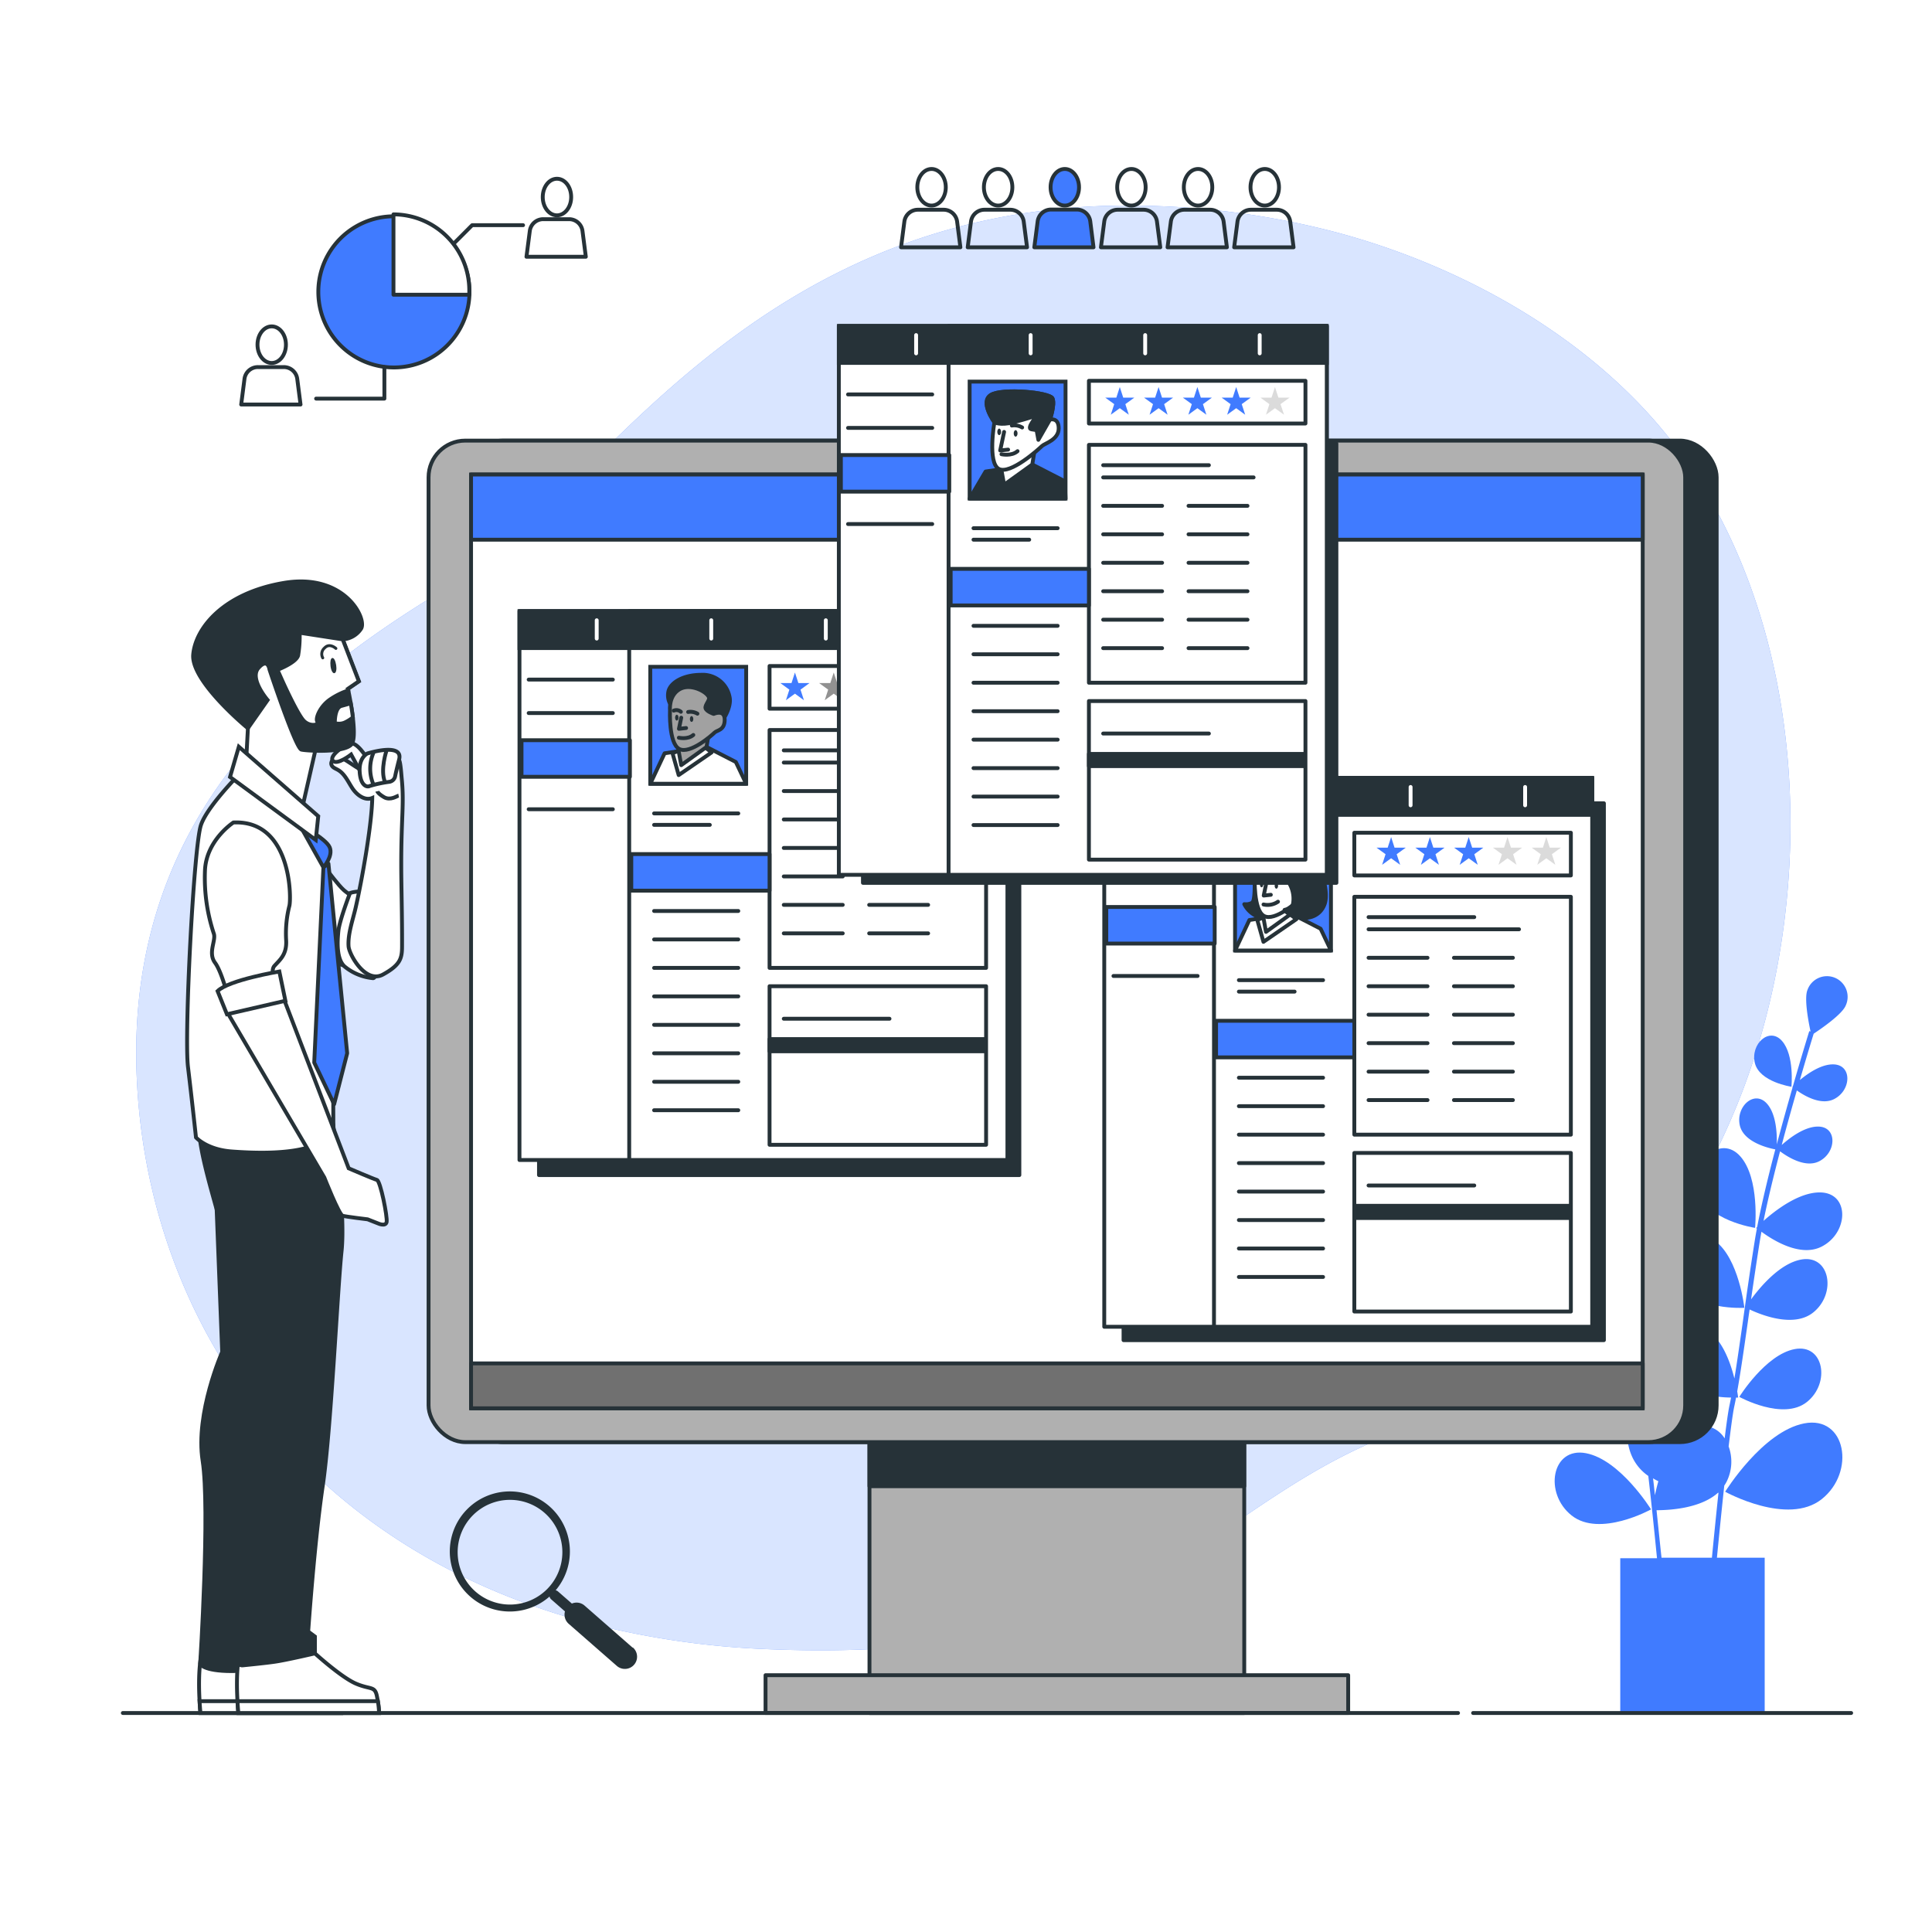 <svg class="animated" id="freepik_stories-profiling" xmlns="http://www.w3.org/2000/svg" viewBox="0 0 500 500" version="1.1" xmlns:xlink="http://www.w3.org/1999/xlink" xmlns:svgjs="http://svgjs.com/svgjs"><style>svg#freepik_stories-profiling:not(.animated) .animable {opacity: 0;}svg#freepik_stories-profiling.animated #freepik--background-simple--inject-145 {animation: 1s 1 forwards cubic-bezier(.36,-0.01,.5,1.38) zoomIn;animation-delay: 0s;}svg#freepik_stories-profiling.animated #freepik--magnifying-glass--inject-145 {animation: 1s 1 forwards cubic-bezier(.36,-0.01,.5,1.38) slideDown,1.5s Infinite  linear wind;animation-delay: 0s,1s;}svg#freepik_stories-profiling.animated #freepik--people-icons--inject-145 {animation: 1s 1 forwards cubic-bezier(.36,-0.01,.5,1.38) lightSpeedRight;animation-delay: 0s;}svg#freepik_stories-profiling.animated #freepik--Chart--inject-145 {animation: 1s 1 forwards cubic-bezier(.36,-0.01,.5,1.38) slideLeft,1.5s Infinite  linear wind;animation-delay: 0s,1s;}svg#freepik_stories-profiling.animated #freepik--Plant--inject-145 {animation: 1s 1 forwards cubic-bezier(.36,-0.01,.5,1.38) slideDown;animation-delay: 0s;}svg#freepik_stories-profiling.animated #freepik--Device--inject-145 {animation: 1s 1 forwards cubic-bezier(.36,-0.01,.5,1.38) slideUp;animation-delay: 0s;}svg#freepik_stories-profiling.animated #freepik--Floor--inject-145 {animation: 1s 1 forwards cubic-bezier(.36,-0.01,.5,1.38) zoomOut;animation-delay: 0s;}svg#freepik_stories-profiling.animated #freepik--Character--inject-145 {animation: 1s 1 forwards cubic-bezier(.36,-0.01,.5,1.38) fadeIn;animation-delay: 0s;}svg#freepik_stories-profiling.animated #freepik--profile-3--inject-145 {animation: 1s 1 forwards cubic-bezier(.36,-0.01,.5,1.38) lightSpeedLeft,3s Infinite  linear floating;animation-delay: 0s,2s;}svg#freepik_stories-profiling.animated #freepik--profile-1--inject-145 {animation: 1s 1 forwards cubic-bezier(.36,-0.01,.5,1.38) zoomOut,3s Infinite  linear floating;animation-delay: 0s,1s;}svg#freepik_stories-profiling.animated #freepik--profile-2--inject-145 {animation: 1s 1 forwards cubic-bezier(.36,-0.01,.5,1.38) lightSpeedLeft,6s Infinite  linear floating;animation-delay: 0s,1s;}            @keyframes zoomIn {                0% {                    opacity: 0;                    transform: scale(0.5);                }                100% {                    opacity: 1;                    transform: scale(1);                }            }                    @keyframes slideDown {                0% {                    opacity: 0;                    transform: translateY(-30px);                }                100% {                    opacity: 1;                    transform: translateY(0);                }            }                    @keyframes wind {                0% {                    transform: rotate( 0deg );                }                25% {                    transform: rotate( 1deg );                }                75% {                    transform: rotate( -1deg );                }            }                    @keyframes lightSpeedRight {              from {                transform: translate3d(50%, 0, 0) skewX(-20deg);                opacity: 0;              }              60% {                transform: skewX(10deg);                opacity: 1;              }              80% {                transform: skewX(-2deg);              }              to {                opacity: 1;                transform: translate3d(0, 0, 0);              }            }                    @keyframes slideLeft {                0% {                    opacity: 0;                    transform: translateX(-30px);                }                100% {                    opacity: 1;                    transform: translateX(0);                }            }                    @keyframes slideUp {                0% {                    opacity: 0;                    transform: translateY(30px);                }                100% {                    opacity: 1;                    transform: inherit;                }            }                    @keyframes zoomOut {                0% {                    opacity: 0;                    transform: scale(1.5);                }                100% {                    opacity: 1;                    transform: scale(1);                }            }                    @keyframes fadeIn {                0% {                    opacity: 0;                }                100% {                    opacity: 1;                }            }                    @keyframes lightSpeedLeft {              from {                transform: translate3d(-50%, 0, 0) skewX(20deg);                opacity: 0;              }              60% {                transform: skewX(-10deg);                opacity: 1;              }              80% {                transform: skewX(2deg);              }              to {                opacity: 1;                transform: translate3d(0, 0, 0);              }            }                    @keyframes floating {                0% {                    opacity: 1;                    transform: translateY(0px);                }                50% {                    transform: translateY(-10px);                }                100% {                    opacity: 1;                    transform: translateY(0px);                }            }        </style><g id="freepik--background-simple--inject-145" class="animable" style="transform-origin: 249.312px 240.146px;"><path d="M450.83,282.7c-13.56,35.38-41.28,73.68-80.28,85-58.93,17.14-66,63.41-171.53,59.12a218.19,218.19,0,0,1-45.64-6.52,181.47,181.47,0,0,1-21.46-6.95C70.25,389,38.09,335.5,35.42,279.48,31.89,205.8,84.67,170.68,119,150.12S194.63,49.88,298.43,53.3A211.58,211.58,0,0,1,345.34,60c34.93,9.21,70.43,29.57,91.07,59.34q2.31,3.36,4.44,6.86C468.46,171.8,469.33,234.45,450.83,282.7Z" style="fill: rgb(64, 123, 255); transform-origin: 249.312px 240.146px;" id="elrk0x7uas6s" class="animable"></path><g id="elo5ihnbd0ev"><path d="M450.83,282.7c-13.56,35.38-41.28,73.68-80.28,85-58.93,17.14-66,63.41-171.53,59.12a218.19,218.19,0,0,1-45.64-6.52,181.47,181.47,0,0,1-21.46-6.95C70.25,389,38.09,335.5,35.42,279.48,31.89,205.8,84.67,170.68,119,150.12S194.63,49.88,298.43,53.3A211.58,211.58,0,0,1,345.34,60c34.93,9.21,70.43,29.57,91.07,59.34q2.31,3.36,4.44,6.86C468.46,171.8,469.33,234.45,450.83,282.7Z" style="fill: rgb(255, 255, 255); opacity: 0.8; transform-origin: 249.312px 240.146px;" class="animable"></path></g></g><g id="freepik--magnifying-glass--inject-145" class="animable animator-active" style="transform-origin: 140.642px 408.947px;"><path d="M163.7,426.39l-12.42-10.87A3.14,3.14,0,0,0,148,415l-3.57-3.12a1.33,1.33,0,0,0-.63-.31,15.54,15.54,0,1,0-1.58,1.61,1.35,1.35,0,0,0,.43.73l3.56,3.12a3.17,3.17,0,0,0,1,3.24l12.42,10.86a3.16,3.16,0,1,0,4.17-4.75ZM132,415.26a13.55,13.55,0,1,1,13.54-13.54A13.57,13.57,0,0,1,132,415.26Z" style="fill: rgb(38, 50, 56); transform-origin: 140.642px 408.947px;" id="el557i6mx59rb" class="animable"></path></g><g id="freepik--people-icons--inject-145" class="animable" style="transform-origin: 283.98px 53.865px;"><path d="M244.77,48.46c0,2.62-1.65,4.74-3.69,4.74s-3.68-2.12-3.68-4.74,1.65-4.73,3.68-4.73S244.77,45.85,244.77,48.46Z" style="fill: none; stroke: rgb(38, 50, 56); stroke-linecap: round; stroke-linejoin: round; transform-origin: 241.085px 48.465px;" id="el9aqugu6bfat" class="animable"></path><path d="M248.55,64H233.19l.86-6.66a3.52,3.52,0,0,1,3.48-3.06h6.69a3.52,3.52,0,0,1,3.48,3.06Z" style="fill: none; stroke: rgb(38, 50, 56); stroke-linecap: round; stroke-linejoin: round; transform-origin: 240.87px 59.14px;" id="el1t9oosndthb" class="animable"></path><path d="M262,48.46c0,2.62-1.65,4.74-3.68,4.74s-3.69-2.12-3.69-4.74,1.65-4.73,3.69-4.73S262,45.85,262,48.46Z" style="fill: none; stroke: rgb(38, 50, 56); stroke-linecap: round; stroke-linejoin: round; transform-origin: 258.315px 48.465px;" id="eldc4z8ss5i8w" class="animable"></path><path d="M265.8,64H250.44l.85-6.66a3.52,3.52,0,0,1,3.48-3.06h6.69a3.52,3.52,0,0,1,3.48,3.06Z" style="fill: none; stroke: rgb(38, 50, 56); stroke-linecap: round; stroke-linejoin: round; transform-origin: 258.12px 59.14px;" id="eltiw9kgx944" class="animable"></path><path d="M279.25,48.46c0,2.62-1.65,4.74-3.68,4.74s-3.68-2.12-3.68-4.74,1.64-4.73,3.68-4.73S279.25,45.85,279.25,48.46Z" style="fill: rgb(64, 123, 255); stroke: rgb(38, 50, 56); stroke-linecap: round; stroke-linejoin: round; transform-origin: 275.57px 48.465px;" id="el0uz9e2gixi" class="animable"></path><path d="M283,64H267.68l.86-6.66A3.5,3.5,0,0,1,272,54.23h6.68a3.51,3.51,0,0,1,3.48,3.06Z" style="fill: rgb(64, 123, 255); stroke: rgb(38, 50, 56); stroke-linecap: round; stroke-linejoin: round; transform-origin: 275.34px 59.115px;" id="elnm9aj83j0xa" class="animable"></path><path d="M296.49,48.46c0,2.62-1.65,4.74-3.68,4.74s-3.68-2.12-3.68-4.74,1.65-4.73,3.68-4.73S296.49,45.85,296.49,48.46Z" style="fill: none; stroke: rgb(38, 50, 56); stroke-linecap: round; stroke-linejoin: round; transform-origin: 292.81px 48.465px;" id="ell95rarabm99" class="animable"></path><path d="M300.28,64H284.92l.86-6.66a3.5,3.5,0,0,1,3.48-3.06h6.68a3.5,3.5,0,0,1,3.48,3.06Z" style="fill: none; stroke: rgb(38, 50, 56); stroke-linecap: round; stroke-linejoin: round; transform-origin: 292.6px 59.14px;" id="elk5z6xjlg15" class="animable"></path><path d="M313.74,48.46c0,2.62-1.65,4.74-3.69,4.74s-3.68-2.12-3.68-4.74,1.65-4.73,3.68-4.73S313.74,45.85,313.74,48.46Z" style="fill: none; stroke: rgb(38, 50, 56); stroke-linecap: round; stroke-linejoin: round; transform-origin: 310.055px 48.465px;" id="elee7cde52nst" class="animable"></path><path d="M317.52,64H302.16l.86-6.66a3.52,3.52,0,0,1,3.48-3.06h6.68a3.52,3.52,0,0,1,3.49,3.06Z" style="fill: none; stroke: rgb(38, 50, 56); stroke-linecap: round; stroke-linejoin: round; transform-origin: 309.84px 59.14px;" id="eleeu5400b2se" class="animable"></path><path d="M331,48.46c0,2.62-1.65,4.74-3.68,4.74s-3.69-2.12-3.69-4.74,1.65-4.73,3.69-4.73S331,45.85,331,48.46Z" style="fill: none; stroke: rgb(38, 50, 56); stroke-linecap: round; stroke-linejoin: round; transform-origin: 327.315px 48.465px;" id="elbxx4aj2g3qf" class="animable"></path><path d="M334.77,64H319.4l.86-6.66a3.52,3.52,0,0,1,3.48-3.06h6.69a3.52,3.52,0,0,1,3.48,3.06Z" style="fill: none; stroke: rgb(38, 50, 56); stroke-linecap: round; stroke-linejoin: round; transform-origin: 327.085px 59.14px;" id="elt2yo680eyvg" class="animable"></path></g><g id="freepik--Chart--inject-145" class="animable" style="transform-origin: 107.015px 75.475px;"><path d="M121.5,75.15c0,.26,0,.52,0,.78a19.56,19.56,0,1,1,0-.78Z" style="fill: rgb(64, 123, 255); stroke: rgb(38, 50, 56); stroke-linecap: round; stroke-linejoin: round; transform-origin: 101.942px 75.54px;" id="elf568ommasn" class="animable"></path><path d="M101.83,55.48V76.27h19.62c0-.11,0-.22,0-.34s0-.52,0-.78A19.67,19.67,0,0,0,101.83,55.48Z" style="fill: rgb(255, 255, 255); stroke: rgb(38, 50, 56); stroke-linecap: round; stroke-linejoin: round; transform-origin: 111.64px 65.875px;" id="el4nl0gqzuwwf" class="animable"></path><path d="M147.82,51c0,2.61-1.65,4.73-3.68,4.73s-3.68-2.12-3.68-4.73,1.64-4.74,3.68-4.74S147.82,48.34,147.82,51Z" style="fill: none; stroke: rgb(38, 50, 56); stroke-linecap: round; stroke-linejoin: round; transform-origin: 144.14px 50.995px;" id="elw56w8hoboa9" class="animable"></path><path d="M151.61,66.45H136.25l.86-6.66a3.5,3.5,0,0,1,3.48-3.07h6.68a3.51,3.51,0,0,1,3.48,3.07Z" style="fill: none; stroke: rgb(38, 50, 56); stroke-linecap: round; stroke-linejoin: round; transform-origin: 143.93px 61.585px;" id="elkg14569lpzi" class="animable"></path><path d="M74,89.2c0,2.62-1.65,4.74-3.68,4.74s-3.68-2.12-3.68-4.74,1.64-4.73,3.68-4.73S74,86.59,74,89.2Z" style="fill: none; stroke: rgb(38, 50, 56); stroke-linecap: round; stroke-linejoin: round; transform-origin: 70.32px 89.205px;" id="elfzrq0tl9inc" class="animable"></path><path d="M77.78,104.69H62.42L63.28,98A3.5,3.5,0,0,1,66.76,95h6.68A3.51,3.51,0,0,1,76.92,98Z" style="fill: none; stroke: rgb(38, 50, 56); stroke-linecap: round; stroke-linejoin: round; transform-origin: 70.1px 99.845px;" id="elylae390psl" class="animable"></path><polyline points="117.42 63.05 122.19 58.28 135.37 58.28" style="fill: none; stroke: rgb(38, 50, 56); stroke-linecap: round; stroke-linejoin: round; transform-origin: 126.395px 60.665px;" id="elnnoukoo1y8c" class="animable"></polyline><polyline points="99.48 95.02 99.48 103.16 81.81 103.16" style="fill: none; stroke: rgb(38, 50, 56); stroke-linecap: round; stroke-linejoin: round; transform-origin: 90.645px 99.09px;" id="el5d62210vm26" class="animable"></polyline></g><g id="freepik--Plant--inject-145" class="animable" style="transform-origin: 439.735px 348.047px;"><path d="M463.62,281.25s.82-8.19-2.46-11.88-8.19.82-7,5.74S463.62,281.25,463.62,281.25Z" style="fill: rgb(64, 123, 255); transform-origin: 458.845px 274.634px;" id="el2i5u486sqj2" class="animable"></path><path d="M454.21,317.77s1.27-12.78-3.83-18.52-12.78,1.27-10.86,8.94S454.21,317.77,454.21,317.77Z" style="fill: rgb(64, 123, 255); transform-origin: 446.784px 307.458px;" id="el9je5frwyhss" class="animable"></path><path d="M451.44,338.46s-1.4-12.76-7.59-17.32-12.23,3.91-8.77,11S451.44,338.46,451.44,338.46Z" style="fill: rgb(64, 123, 255); transform-origin: 442.755px 329.168px;" id="elw1m60f9j1g" class="animable"></path><path d="M464.44,349.15c-7.55,1.45-14.31,12.36-14.31,12.36s11.31,6.25,17.49,1.33S472,347.69,464.44,349.15Z" style="fill: rgb(64, 123, 255); transform-origin: 460.74px 356.868px;" id="elr1eqj9stdm" class="animable"></path><path d="M466.94,368.37c-10.8,2.08-20.47,17.69-20.47,17.69s16.17,8.94,25,1.91S477.74,366.29,466.94,368.37Z" style="fill: rgb(64, 123, 255); transform-origin: 461.637px 379.418px;" id="elrlfv4dd231" class="animable"></path><path d="M446.24,384.47a9.6,9.6,0,0,0,.64-1.08,11.55,11.55,0,0,0,.49-9.05c.57-4.74,1.08-8.58,1.45-10.31.16-.74.32-1.52.47-2.34l.54,0s-.07-.61-.24-1.61c.87-4.84,1.74-10.92,2.78-18.19.14-1,.28-2,.43-3,2.94,1.39,11.39,4.81,16.43.8,6.18-4.92,4.37-15.15-3.18-13.7-5.46,1.05-10.5,7.05-12.88,10.29.67-4.62,1.4-9.58,2.22-14.77.14-.88.3-1.79.47-2.74,2.9,2.14,10,6.63,15.5,3.89,7.07-3.52,7.43-13.91-.26-14.06-5.54-.1-11.69,4.68-14.7,7.36,1.11-5.47,2.64-11.79,4.28-18,1.76,1.32,6.47,4.4,10.08,2.6,4.54-2.26,4.77-8.93-.17-9-3.59-.07-7.57,3.05-9.48,4.76,1.32-5,2.68-9.83,3.91-14.12,2,1.44,6.28,3.92,9.61,2.26,4.53-2.26,4.76-8.92-.17-9-3.13-.06-6.57,2.32-8.66,4.06,1.8-6.22,3.21-10.81,3.58-12,1.83-1.22,7.37-5,8.29-7.29a5.35,5.35,0,1,0-9.91-4c-.89,2.18.29,8.33.81,10.72l-.33-.1c-.05.15-1.89,6.09-4.26,14.34l-.15.15.09.07c-1.28,4.45-2.71,9.55-4.09,14.77.08-2.48-.07-7.79-2.54-10.55-3.27-3.69-8.19.81-7,5.73,1.1,4.4,7.76,5.84,9.16,6.1-1.84,7-3.56,14.16-4.7,20.1l-.25.26.18.15c-.23,1.19-.43,2.34-.6,3.43-1.17,7.39-2.16,14.31-3,20.42-.82,5.73-1.53,10.72-2.22,14.94-1-4.09-3-9.59-6.64-12.27a5.53,5.53,0,0,0-4.78-1.11c.3-4.85-3.8-9.06-8-6-5.09,3.74-6.25,14.23-6.25,14.23a23.08,23.08,0,0,0,9.31-1.52,9.79,9.79,0,0,0,.95,5.32,5,5,0,0,0-2.69,1,11.35,11.35,0,0,0-3.07,3.74,8.38,8.38,0,0,0-3.06,2c-.36-2.42-.74-5-1.15-7.92-.72-5-1.53-10.71-2.49-16.79-.14-.89-.3-1.84-.49-2.82l.15-.12-.21-.21c-.94-4.89-2.35-10.75-3.86-16.52,1.14-.21,6.62-1.4,7.53-5,1-4-3-7.74-5.73-4.71-2,2.28-2.15,6.64-2.08,8.67-1.14-4.28-2.31-8.48-3.36-12.14l.07-.06-.12-.12c-1.95-6.77-3.47-11.66-3.5-11.78l-.27.08c.42-2,1.39-7,.66-8.81a4.39,4.39,0,0,0-8.14,3.3c.75,1.87,5.3,5,6.81,6,.3,1,1.46,4.75,2.94,9.87-1.72-1.43-4.54-3.39-7.12-3.34-4,.08-3.86,5.56-.13,7.42,2.73,1.36,6.22-.68,7.89-1.86,1,3.52,2.13,7.52,3.21,11.6-1.57-1.4-4.84-4-7.79-3.91-4,.08-3.86,5.55-.14,7.41,3,1.48,6.84-1.05,8.29-2.14,1.34,5.13,2.61,10.33,3.51,14.82-2.47-2.2-7.53-6.13-12.08-6-6.31.12-6,8.66-.21,11.56,4.51,2.25,10.35-1.45,12.74-3.21.14.78.27,1.54.38,2.25.68,4.28,1.28,8.35,1.83,12.15-1.95-2.67-6.1-7.6-10.59-8.46-6.2-1.19-7.69,7.22-2.61,11.26,4.15,3.29,11.09.49,13.51-.66.12.84.24,1.68.35,2.49.46,3.23.88,6.16,1.28,8.81a12.16,12.16,0,0,0-2,3.91c-2.21-2.67-5.61-6-9.25-6.74-6.21-1.19-7.69,7.22-2.61,11.26,3.22,2.57,8.14,1.43,11.31.26a14,14,0,0,0,1.42,5.44,12.22,12.22,0,0,0,4,4.58c.79,6.74,1.67,15.4,2.25,21.3h-9.51v40.19H456.7V403.13H444.34C444.81,398.28,445.51,391.27,446.24,384.47ZM448,361.68c-.14.73-.28,1.42-.42,2.08-.33,1.53-.76,4.62-1.24,8.5A6.85,6.85,0,0,0,441,369a27.21,27.21,0,0,0-2.74-4.36,8,8,0,0,0,.26-4.75A26,26,0,0,0,448,361.68ZM427.8,382.59q.68.41,1.38.75c-.37,1.31-.66,2.55-.89,3.63C428.13,385.46,428,384,427.8,382.59Zm.91,8.25c2.94,0,11.25-.32,15.91-4.52h.12c-.66,6.22-1.27,12.41-1.7,16.81H430C429.62,399.68,429.18,395.27,428.71,390.84Z" style="fill: rgb(64, 123, 255); transform-origin: 439.735px 348.047px;" id="elrylsjaaklw" class="animable"></path><path d="M420.94,299.44c1-4-3-7.75-5.73-4.71s-2,9.76-2,9.76S419.93,303.48,420.94,299.44Z" style="fill: rgb(64, 123, 255); transform-origin: 417.109px 299.055px;" id="eldh6log8hjnm" class="animable"></path><path d="M420.93,334.5s10.5-1.57,12.07-7.87-4.72-12.07-8.92-7.35S420.93,334.5,420.93,334.5Z" style="fill: rgb(64, 123, 255); transform-origin: 427.03px 326.025px;" id="elpdqlo94fa3m" class="animable"></path><path d="M410.46,376.09c-8.87-1.71-11,10.33-3.73,16.11s20.56-1.57,20.56-1.57S419.34,377.8,410.46,376.09Z" style="fill: rgb(64, 123, 255); transform-origin: 414.817px 385.171px;" id="elifk40vk8d5" class="animable"></path></g><g id="freepik--Device--inject-145" class="animable" style="transform-origin: 277.59px 278.675px;"><rect x="120.69" y="114.03" width="323.58" height="259.19" rx="9.5" style="fill: rgb(38, 50, 56); stroke: rgb(38, 50, 56); stroke-linecap: round; stroke-linejoin: round; transform-origin: 282.48px 243.625px;" id="elfrlkbxirj2c" class="animable"></rect><rect x="225.02" y="188.2" width="96.99" height="255.12" style="fill: rgb(176, 176, 176); stroke: rgb(38, 50, 56); stroke-linecap: round; stroke-linejoin: round; transform-origin: 273.515px 315.76px;" id="el5s2uix2vrwr" class="animable"></rect><rect x="225.02" y="184.94" width="96.99" height="199.69" style="fill: rgb(38, 50, 56); stroke: rgb(38, 50, 56); stroke-linecap: round; stroke-linejoin: round; transform-origin: 273.515px 284.785px;" id="eluz8jof49cfc" class="animable"></rect><rect x="198.12" y="433.54" width="150.79" height="9.78" style="fill: rgb(176, 176, 176); stroke: rgb(38, 50, 56); stroke-linecap: round; stroke-linejoin: round; transform-origin: 273.515px 438.43px;" id="eltc2liq5uth" class="animable"></rect><rect x="110.91" y="114.03" width="325.21" height="259.19" rx="9.5" style="fill: rgb(176, 176, 176); stroke: rgb(38, 50, 56); stroke-linecap: round; stroke-linejoin: round; transform-origin: 273.515px 243.625px;" id="elx9dieuxrx5" class="animable"></rect><rect x="121.91" y="122.8" width="303.22" height="241.67" style="fill: rgb(255, 255, 255); stroke: rgb(38, 50, 56); stroke-miterlimit: 10; transform-origin: 273.52px 243.635px;" id="eldgli0ziidug" class="animable"></rect><rect x="121.91" y="352.85" width="303.22" height="11.61" style="fill: rgb(112, 112, 112); stroke: rgb(38, 50, 56); stroke-linecap: round; stroke-linejoin: round; transform-origin: 273.52px 358.655px;" id="ely8etau8zt6q" class="animable"></rect><rect x="121.91" y="122.8" width="303.22" height="16.88" style="fill: rgb(64, 123, 255); stroke: rgb(38, 50, 56); stroke-linecap: round; stroke-linejoin: round; transform-origin: 273.52px 131.24px;" id="elib4bovy465" class="animable"></rect></g><g id="freepik--Floor--inject-145" class="animable" style="transform-origin: 255.435px 443.32px;"><line x1="381.24" y1="443.32" x2="479.08" y2="443.32" style="fill: none; stroke: rgb(38, 50, 56); stroke-linecap: round; stroke-linejoin: round; transform-origin: 430.16px 443.32px;" id="elr53r75odj1" class="animable"></line><line x1="31.79" y1="443.32" x2="377.34" y2="443.32" style="fill: none; stroke: rgb(38, 50, 56); stroke-linecap: round; stroke-linejoin: round; transform-origin: 204.565px 443.32px;" id="elr33ctobvyco" class="animable"></line></g><g id="freepik--Character--inject-145" class="animable" style="transform-origin: 76.325px 296.897px;"><path d="M88.29,443.32H51.88s-.13-1.21-.23-3.06c-.26-4.49-.37-12.69,1.91-15.85,3.21-4.46,18.13,3.48,18.13,3.48s6.81,6.2,10.61,7.83,4.89.53,5.44,3.26c.09.46.17.89.24,1.28A21.58,21.58,0,0,1,88.29,443.32Z" style="fill: rgb(255, 255, 255); stroke: rgb(38, 50, 56); stroke-miterlimit: 10; transform-origin: 69.903px 433.185px;" id="elp1mjo87u34" class="animable"></path><path d="M88.29,443.32H51.88s-.13-1.21-.23-3.06H88A21.58,21.58,0,0,1,88.29,443.32Z" style="fill: rgb(255, 255, 255); stroke: rgb(38, 50, 56); stroke-miterlimit: 10; transform-origin: 69.97px 441.79px;" id="elmg7ydupu8y" class="animable"></path><path d="M55.29,292.88l2.21,57s-7,15.83-5.06,28.17-.63,52.53-.63,52.53.63,1.9,8.22,1.9,8.86-5.38,8.86-5.38,6.33-72.15,7-77.53,7.91-55.06,7.91-55.06Z" style="fill: rgb(38, 50, 56); stroke: rgb(38, 50, 56); stroke-miterlimit: 10; transform-origin: 67.805px 362.68px;" id="elni9mx6mk2s" class="animable"></path><path d="M98.1,443.32H61.69s-.13-1.21-.23-3.06c-.26-4.49-.37-12.69,1.91-15.85,3.21-4.46,18.13,3.48,18.13,3.48s6.81,6.2,10.61,7.83,4.89.53,5.44,3.26c.09.46.17.89.24,1.28A21.58,21.58,0,0,1,98.1,443.32Z" style="fill: rgb(255, 255, 255); stroke: rgb(38, 50, 56); stroke-miterlimit: 10; transform-origin: 79.713px 433.185px;" id="el6z9lhnwo8re" class="animable"></path><path d="M98.1,443.32H61.69s-.13-1.21-.23-3.06H97.79A21.58,21.58,0,0,1,98.1,443.32Z" style="fill: rgb(255, 255, 255); stroke: rgb(38, 50, 56); stroke-miterlimit: 10; transform-origin: 79.78px 441.79px;" id="elw3rgymooo6a" class="animable"></path><path d="M86.22,291.08s3.27,22.37,2.18,32.7S85.68,370,83.51,384.64s-3.75,37.6-3.75,37.6l1.74,1.3v4.35s-7.39,1.74-10.43,2.17c-2.06.3-5.94.7-8.25.93a1.36,1.36,0,0,1-1.46-1.64l1-4.94,1.14-5.9s-6.08-37.68-5-44.2,4.89-21.73,4.89-23.36S58,321.06,56.89,316.17s-5.44-17.93-5.44-25S86.22,291.08,86.22,291.08Z" style="fill: rgb(38, 50, 56); stroke: rgb(38, 50, 56); stroke-miterlimit: 10; transform-origin: 70.036px 359.5px;" id="el6mzdfqkk572" class="animable"></path><path d="M78.62,217s7.88,11.14,10.32,13.32S99.27,236.84,99,240.37s-1.09,7.61-5.44,9.51S80,245.53,80,245.53Z" style="fill: rgb(255, 255, 255); stroke: rgb(38, 50, 56); stroke-miterlimit: 10; transform-origin: 88.813px 233.62px;" id="elz3docw3ccht" class="animable"></path><path d="M90.58,231.13s-2.72,7.07-3,9.78-.55,7.34,1.63,9.24a13.55,13.55,0,0,0,7.33,3c1.63,0,2.18-10.87,2.45-12.77s1.9-6,.27-7.88S92.75,230.32,90.58,231.13Z" style="fill: rgb(255, 255, 255); stroke: rgb(38, 50, 56); stroke-miterlimit: 10; transform-origin: 93.684px 241.929px;" id="elrgjvm13rdw" class="animable"></path><path d="M96.34,206.51c-1.91.8-4-.78-5.14-2.5s-2-3.81-3.83-4.81c-.57-.32-1.25-.55-1.53-1.14-.48-1,.69-2.1,1.79-2.11s4.33,2.6,5.38,3c3.6,1.2,5.26-2.85,9-2.62a2,2,0,0,1,1.26.39c.39.36.63,4.19.69,4.72.67,6.6-.14,10.15-.12,22.68,0,4.82.25,13,.21,20.69,0,3.13-.35,4.87-4.91,7.38s-8.77-5.16-8.93-7.27c-.24-3.25,1.19-7.09,1.88-10.22C93.65,227.83,96.22,213.51,96.34,206.51Z" style="fill: rgb(255, 255, 255); stroke: rgb(38, 50, 56); stroke-miterlimit: 10; transform-origin: 94.978px 224.319px;" id="el9l2xwxoo65" class="animable"></path><path d="M94.48,195.46s-.19-.3-.5-.7c-.69-.91-2-2.41-3-2.36-1.45.07-5.9,3.13-4.86,4.45s4.75-1.58,4.75-1.58l2.39,4.39,3.66-.52Z" style="fill: rgb(255, 255, 255); stroke: rgb(38, 50, 56); stroke-miterlimit: 10; transform-origin: 91.442px 196.029px;" id="el6234pvehm4d" class="animable"></path><path d="M95.08,195s-2.2,1-2,4.67,1.9,4.15,2.62,3.74a33.08,33.08,0,0,1,5.09-1.08,1.8,1.8,0,0,0,1.47-1.43c.16-.8.46-2.11,1-4.22C104.61,192,95.08,195,95.08,195Z" style="fill: rgb(255, 255, 255); stroke: rgb(38, 50, 56); stroke-miterlimit: 10; transform-origin: 98.229px 198.792px;" id="elqbg1h220wzk" class="animable"></path><path d="M96.66,194.79a10.47,10.47,0,0,0-.09,8.06" style="fill: none; stroke: rgb(38, 50, 56); stroke-miterlimit: 10; transform-origin: 96.234px 198.82px;" id="elkljoji08kr" class="animable"></path><path d="M100.05,194.19s-1.73,5.06-.41,8.21" style="fill: none; stroke: rgb(38, 50, 56); stroke-miterlimit: 10; transform-origin: 99.597px 198.295px;" id="elp685dl4tiv" class="animable"></path><path d="M97.64,204.78s.12.57,1.76,1.53,3.44-.35,3.77-.42" style="fill: none; stroke: rgb(38, 50, 56); stroke-miterlimit: 10; transform-origin: 100.405px 205.72px;" id="elt0my5vclv6" class="animable"></path><path d="M64.16,188.47l-.72,13.38,14.38,9,4.07-17.88-11.5-25s-3.2-1.91-5.76,3.58.21,10.95.21,10.95Z" style="fill: rgb(255, 255, 255); stroke: rgb(38, 50, 56); stroke-miterlimit: 10; transform-origin: 72.665px 189.249px;" id="el6ahu4zybscf" class="animable"></path><path d="M88.69,165.47l4.18,10.85-2.82,1.93s2.63,11.88,1,14.27S79.5,194.34,78,194s-8.26-20.74-8.26-20.74-.41-3.16-2.85-.4,2.37,8.31,2.37,8.31l-5.11,7.3S49.37,176.34,50,169.39s7.95-15.93,23.52-18.54S95,160,93.47,162.67A6.13,6.13,0,0,1,88.69,165.47Z" style="fill: rgb(38, 50, 56); stroke: rgb(38, 50, 56); stroke-miterlimit: 10; transform-origin: 71.842px 172.394px;" id="elajkdjxo9x9" class="animable"></path><path d="M88.35,182.69c-1.8.47-1.7,4.44-1.7,4.44a3.7,3.7,0,0,0,2.61-.16,10.24,10.24,0,0,0,2.06-1.3c-.15-1.27-.35-2.54-.55-3.67C90,182.24,89.1,182.49,88.35,182.69Z" style="fill: rgb(255, 255, 255); stroke: rgb(38, 50, 56); stroke-miterlimit: 10; transform-origin: 88.984px 184.648px;" id="el2nan6qylamy" class="animable"></path><path d="M77.16,169.62c-.49,1.89-5.36,3.73-5.36,3.73l1.25,2.79s4,8.93,5.69,10.51,4.07.86,3.42.15.58-4,3.4-5.87a19,19,0,0,1,4.58-2.25c0-.27-.09-.43-.09-.43l2.82-1.93-4.18-10.85-11.14-1.72A29.94,29.94,0,0,1,77.16,169.62Z" style="fill: rgb(255, 255, 255); stroke: rgb(38, 50, 56); stroke-miterlimit: 10; transform-origin: 82.335px 175.673px;" id="elcgejug1zblb" class="animable"></path><path d="M87,172.14c.17,1.08,0,2-.46,2.08s-.88-.77-1-1.85,0-2,.46-2.08S86.82,171.05,87,172.14Z" style="fill: rgb(38, 50, 56); transform-origin: 86.281px 172.255px;" id="eley8kzeiow7" class="animable"></path><path d="M86.93,167.81s-1.64-1.52-2.93-.12a2.06,2.06,0,0,0-.47,2.57" style="fill: none; stroke: rgb(38, 50, 56); stroke-linecap: round; stroke-linejoin: round; stroke-width: 0.75px; transform-origin: 85.101px 168.679px;" id="elm77eyiq46np" class="animable"></path><path d="M64.6,197.68S53.88,207.94,52,213.54s-4.34,54.36-3.35,62.57,2.07,18.26,2.07,18.26S53.48,297.53,60,298c27.7,2.09,26.27-6.93,26.27-6.93s-.16-57.88-1.08-64.57-8.79-19.59-12.31-22.79A60.86,60.86,0,0,0,64.6,197.68Z" style="fill: rgb(255, 255, 255); stroke: rgb(38, 50, 56); stroke-miterlimit: 10; transform-origin: 67.353px 247.997px;" id="el2grabie0sis" class="animable"></path><path d="M77.51,213.41l6.19,11.07s2.6-2.93,1.62-5.21S77.51,213.41,77.51,213.41Z" style="fill: rgb(64, 123, 255); stroke: rgb(38, 50, 56); stroke-linecap: round; stroke-linejoin: round; transform-origin: 81.525px 218.945px;" id="el1x6s1aq4smn" class="animable"></path><polygon points="83.7 224.48 81.32 274.99 86.47 285.78 89.85 272.58 85 223.5 83.7 224.48" style="fill: rgb(64, 123, 255); stroke: rgb(38, 50, 56); stroke-linecap: round; stroke-linejoin: round; transform-origin: 85.585px 254.64px;" id="eludspdyriodg" class="animable"></polygon><polygon points="61.81 193.26 82.36 211.23 81.72 217.38 59.53 201.08 61.81 193.26" style="fill: rgb(255, 255, 255); stroke: rgb(38, 50, 56); stroke-miterlimit: 10; transform-origin: 70.945px 205.32px;" id="elwdn2w330l6" class="animable"></polygon><path d="M58.57,261.57l25.36,43.16s3.81,9.65,4.74,9.91,6.47.92,6.47.92l2.8,1.1s1.87.83,2.12-.41-1.59-10.63-2.52-10.89-7.3-3-7.3-3L72.5,256Z" style="fill: rgb(255, 255, 255); stroke: rgb(38, 50, 56); stroke-miterlimit: 10; transform-origin: 79.327px 286.466px;" id="elqx3pnzqedrh" class="animable"></path><path d="M60.41,212.86s-7.13,4.61-7.37,12.58a45.87,45.87,0,0,0,2.27,16.1c.7,1.81-1.6,5,.35,7.63S59.53,260,59.53,260L72,257.29s-2.41-5.7-1-7.29,3.23-2.91,3.06-6.57a29.06,29.06,0,0,1,.81-8.91C75.41,233,75.67,212.15,60.41,212.86Z" style="fill: rgb(255, 255, 255); stroke: rgb(38, 50, 56); stroke-miterlimit: 10; transform-origin: 64.026px 236.421px;" id="elx0pa3m21pu" class="animable"></path><path d="M56.31,256.49l2.42,6L73.86,259l-1.57-7.58S59.23,253.6,56.31,256.49Z" style="fill: rgb(255, 255, 255); stroke: rgb(38, 50, 56); stroke-miterlimit: 10; transform-origin: 65.085px 256.955px;" id="elqt1dlvhmb8f" class="animable"></path></g><g id="freepik--profile-3--inject-145" class="animable" style="transform-origin: 350.435px 274.07px;"><rect x="290.77" y="207.89" width="124.32" height="138.94" style="fill: rgb(38, 50, 56); stroke: rgb(38, 50, 56); stroke-linecap: round; stroke-linejoin: round; transform-origin: 352.93px 277.36px;" id="elhxnvf288c69" class="animable"></rect><rect x="285.78" y="201.31" width="126.28" height="142.06" style="fill: rgb(255, 255, 255); stroke: rgb(38, 50, 56); stroke-linecap: round; stroke-linejoin: round; transform-origin: 348.92px 272.34px;" id="elg7ra8gc69i9" class="animable"></rect><rect x="314.18" y="201.31" width="97.88" height="142.06" style="fill: rgb(255, 255, 255); stroke: rgb(38, 50, 56); stroke-linecap: round; stroke-linejoin: round; transform-origin: 363.12px 272.34px;" id="elw8bl9asw54o" class="animable"></rect><rect x="285.78" y="201.31" width="126.28" height="9.57" style="fill: rgb(38, 50, 56); stroke: rgb(38, 50, 56); stroke-miterlimit: 10; transform-origin: 348.92px 206.095px;" id="elikfe9va9sp7" class="animable"></rect><rect x="319.63" y="215.72" width="24.82" height="30.27" style="fill: rgb(64, 123, 255); stroke: rgb(38, 50, 56); stroke-miterlimit: 10; transform-origin: 332.04px 230.855px;" id="elzvr2ii4het" class="animable"></rect><path d="M324.57,224.84s.55,8.25-.55,8.8a3.34,3.34,0,0,1-2,.36,6.87,6.87,0,0,0,3.66,3.3c2.57.92,4.58-1.46,4.58-1.46l-2.75-11.37Z" style="fill: rgb(38, 50, 56); stroke: rgb(38, 50, 56); stroke-linecap: round; stroke-linejoin: round; transform-origin: 326.14px 230.991px;" id="elv0xve80r6g" class="animable"></path><polygon points="319.63 245.99 323.34 238.1 334.19 236.46 341.77 240.35 344.45 245.99 319.63 245.99" style="fill: rgb(255, 255, 255); stroke: rgb(38, 50, 56); stroke-linecap: round; stroke-linejoin: round; transform-origin: 332.04px 241.225px;" id="ell9ktt4kjhp" class="animable"></polygon><polygon points="325.38 238.06 326.98 243.75 335.5 237.89 332.45 235.47 325.38 238.06" style="fill: rgb(255, 255, 255); stroke: rgb(38, 50, 56); stroke-linecap: round; stroke-linejoin: round; transform-origin: 330.44px 239.61px;" id="elx3zt3j8vc4o" class="animable"></polygon><polygon points="334.81 232.78 334.19 236.46 327.64 241.17 326.82 236.67 334.81 232.78" style="fill: rgb(255, 255, 255); stroke: rgb(38, 50, 56); stroke-linecap: round; stroke-linejoin: round; transform-origin: 330.815px 236.975px;" id="elhvpwquvpf1" class="animable"></polygon><path d="M324.73,227s-.38,8.54,2.4,10.05,8.5-3.6,9.14-4.24,4.06-1.51,4.06-4.31-2.13-2.14-2.13-2.14,1.28-3.66.64-5.17-9.51-2-12.29-.31S324.73,227,324.73,227Z" style="fill: rgb(255, 255, 255); stroke: rgb(38, 50, 56); stroke-linecap: round; stroke-linejoin: round; transform-origin: 332.45px 228.572px;" id="elqkayaecy2y" class="animable"></path><path d="M333.37,224.84a2.42,2.42,0,0,0,0,3.3,7.82,7.82,0,0,1,1.28,5.68c-.18,1.28-2.2,1.65-2.2,1.65s.55,1.1,2.93,1.83,6.17.28,7.45-3.38-1.77-11.28-2.86-13.29-7.52-3.67-11.73-2.75-5.87,3.48-5.5,5.13,1.46,2.56,4.21,2.56A40.36,40.36,0,0,0,333.37,224.84Z" style="fill: rgb(38, 50, 56); stroke: rgb(38, 50, 56); stroke-linecap: round; stroke-linejoin: round; transform-origin: 332.914px 227.607px;" id="ela9quryhfqlf" class="animable"></path><path d="M325.71,227.06a1.75,1.75,0,0,1,1.84.31" style="fill: none; stroke: rgb(38, 50, 56); stroke-linecap: round; stroke-linejoin: round; transform-origin: 326.63px 227.148px;" id="elmx1k99m4j5f" class="animable"></path><polyline points="327.64 228.89 327.05 231.77 328.89 231.57" style="fill: none; stroke: rgb(38, 50, 56); stroke-linecap: round; stroke-linejoin: round; transform-origin: 327.97px 230.33px;" id="el1xvo4i2dsp7" class="animable"></polyline><path d="M330.77,229.23c0,.42-.2.76-.45.76s-.44-.34-.44-.76.2-.76.44-.76S330.77,228.81,330.77,229.23Z" style="fill: rgb(38, 50, 56); transform-origin: 330.325px 229.23px;" id="elafwj8xz4pfo" class="animable"></path><path d="M326.94,228.87c0,.42-.19.76-.44.76s-.44-.34-.44-.76.19-.75.44-.75S326.94,228.46,326.94,228.87Z" style="fill: rgb(38, 50, 56); transform-origin: 326.5px 228.875px;" id="el63rpq8nu3mg" class="animable"></path><path d="M329.43,227.41a3.56,3.56,0,0,1,2.4.44" style="fill: none; stroke: rgb(38, 50, 56); stroke-linecap: round; stroke-linejoin: round; transform-origin: 330.63px 227.605px;" id="eltzzzluyuzp" class="animable"></path><path d="M327,234.08a4.74,4.74,0,0,0,3.74-.72" style="fill: none; stroke: rgb(38, 50, 56); stroke-linecap: round; stroke-linejoin: round; transform-origin: 328.87px 233.779px;" id="el3fvzgyonbgf" class="animable"></path><rect x="350.5" y="215.51" width="56.04" height="11.05" style="fill: rgb(255, 255, 255); stroke: rgb(38, 50, 56); stroke-linecap: round; stroke-linejoin: round; transform-origin: 378.52px 221.035px;" id="elvmwqt8plkxa" class="animable"></rect><polygon points="360.02 216.63 360.91 219.38 363.8 219.38 361.46 221.07 362.36 223.81 360.02 222.12 357.69 223.81 358.58 221.07 356.25 219.38 359.13 219.38 360.02 216.63" style="fill: rgb(64, 123, 255); transform-origin: 360.025px 220.22px;" id="el85p92ajq118" class="animable"></polygon><polygon points="370.06 216.63 370.95 219.38 373.84 219.38 371.5 221.07 372.39 223.81 370.06 222.12 367.73 223.81 368.62 221.07 366.29 219.38 369.17 219.38 370.06 216.63" style="fill: rgb(64, 123, 255); transform-origin: 370.065px 220.22px;" id="elx7c53nb4ona" class="animable"></polygon><polygon points="380.1 216.63 381 219.38 383.88 219.38 381.55 221.07 382.44 223.81 380.1 222.12 377.77 223.81 378.66 221.07 376.33 219.38 379.21 219.38 380.1 216.63" style="fill: rgb(64, 123, 255); transform-origin: 380.105px 220.22px;" id="elbl32khd7b5c" class="animable"></polygon><polygon points="390.14 216.63 391.04 219.38 393.92 219.38 391.59 221.07 392.48 223.81 390.14 222.12 387.81 223.81 388.7 221.07 386.37 219.38 389.25 219.38 390.14 216.63" style="fill: rgb(219, 219, 219); transform-origin: 390.145px 220.22px;" id="eluqaodtpba4e" class="animable"></polygon><polygon points="400.19 216.63 401.08 219.38 403.96 219.38 401.63 221.07 402.52 223.81 400.19 222.12 397.85 223.81 398.74 221.07 396.41 219.38 399.3 219.38 400.19 216.63" style="fill: rgb(219, 219, 219); transform-origin: 400.185px 220.22px;" id="elv7h4hdnkt7m" class="animable"></polygon><rect x="350.5" y="232.09" width="56.04" height="61.56" style="fill: rgb(255, 255, 255); stroke: rgb(38, 50, 56); stroke-linecap: round; stroke-linejoin: round; transform-origin: 378.52px 262.87px;" id="ellaqanww0gm" class="animable"></rect><rect x="350.5" y="298.38" width="56.04" height="41.04" style="fill: rgb(255, 255, 255); stroke: rgb(38, 50, 56); stroke-linecap: round; stroke-linejoin: round; transform-origin: 378.52px 318.9px;" id="eli9uqrgjlscb" class="animable"></rect><line x1="320.62" y1="253.66" x2="342.41" y2="253.66" style="fill: none; stroke: rgb(38, 50, 56); stroke-linecap: round; stroke-linejoin: round; transform-origin: 331.515px 253.66px;" id="elc7dtpkm3wol" class="animable"></line><line x1="320.62" y1="278.91" x2="342.41" y2="278.91" style="fill: none; stroke: rgb(38, 50, 56); stroke-linecap: round; stroke-linejoin: round; transform-origin: 331.515px 278.91px;" id="elu73485kqgic" class="animable"></line><line x1="288.16" y1="252.58" x2="309.94" y2="252.58" style="fill: none; stroke: rgb(38, 50, 56); stroke-linecap: round; stroke-linejoin: round; transform-origin: 299.05px 252.58px;" id="elxxbzcfin30l" class="animable"></line><line x1="288.16" y1="227.69" x2="309.94" y2="227.69" style="fill: none; stroke: rgb(38, 50, 56); stroke-linecap: round; stroke-linejoin: round; transform-origin: 299.05px 227.69px;" id="el4cf3hjgo9ox" class="animable"></line><line x1="288.16" y1="219.04" x2="309.94" y2="219.04" style="fill: none; stroke: rgb(38, 50, 56); stroke-linecap: round; stroke-linejoin: round; transform-origin: 299.05px 219.04px;" id="eloz2ho2hmhk" class="animable"></line><line x1="320.62" y1="286.28" x2="342.41" y2="286.28" style="fill: none; stroke: rgb(38, 50, 56); stroke-linecap: round; stroke-linejoin: round; transform-origin: 331.515px 286.28px;" id="eldsrpi3lwqx" class="animable"></line><line x1="320.62" y1="293.65" x2="342.41" y2="293.65" style="fill: none; stroke: rgb(38, 50, 56); stroke-linecap: round; stroke-linejoin: round; transform-origin: 331.515px 293.65px;" id="elvs7rdd4exh9" class="animable"></line><line x1="320.62" y1="301.01" x2="342.41" y2="301.01" style="fill: none; stroke: rgb(38, 50, 56); stroke-linecap: round; stroke-linejoin: round; transform-origin: 331.515px 301.01px;" id="eldkthhv3eghf" class="animable"></line><line x1="320.62" y1="308.38" x2="342.41" y2="308.38" style="fill: none; stroke: rgb(38, 50, 56); stroke-linecap: round; stroke-linejoin: round; transform-origin: 331.515px 308.38px;" id="eljt6pp2adun" class="animable"></line><line x1="320.62" y1="315.75" x2="342.41" y2="315.75" style="fill: none; stroke: rgb(38, 50, 56); stroke-linecap: round; stroke-linejoin: round; transform-origin: 331.515px 315.75px;" id="elssfuf3u5yl8" class="animable"></line><line x1="320.62" y1="323.11" x2="342.41" y2="323.11" style="fill: none; stroke: rgb(38, 50, 56); stroke-linecap: round; stroke-linejoin: round; transform-origin: 331.515px 323.11px;" id="el2vjttu9bei4" class="animable"></line><line x1="320.62" y1="330.48" x2="342.41" y2="330.48" style="fill: none; stroke: rgb(38, 50, 56); stroke-linecap: round; stroke-linejoin: round; transform-origin: 331.515px 330.48px;" id="eltiifwtcxr5a" class="animable"></line><line x1="320.62" y1="256.63" x2="335.04" y2="256.63" style="fill: none; stroke: rgb(38, 50, 56); stroke-linecap: round; stroke-linejoin: round; transform-origin: 327.83px 256.63px;" id="el0fxcu2v8ycq9" class="animable"></line><rect x="314.72" y="264.18" width="35.78" height="9.47" style="fill: rgb(64, 123, 255); stroke: rgb(38, 50, 56); stroke-linecap: round; stroke-linejoin: round; transform-origin: 332.61px 268.915px;" id="el95pov81pm1l" class="animable"></rect><rect x="286.31" y="234.72" width="28.05" height="9.47" style="fill: rgb(64, 123, 255); stroke: rgb(38, 50, 56); stroke-linecap: round; stroke-linejoin: round; transform-origin: 300.335px 239.455px;" id="el93h7aabqnl6" class="animable"></rect><line x1="354.18" y1="237.35" x2="381.54" y2="237.35" style="fill: none; stroke: rgb(38, 50, 56); stroke-linecap: round; stroke-linejoin: round; transform-origin: 367.86px 237.35px;" id="eljtxga3fh98k" class="animable"></line><line x1="354.18" y1="306.8" x2="381.54" y2="306.8" style="fill: none; stroke: rgb(38, 50, 56); stroke-linecap: round; stroke-linejoin: round; transform-origin: 367.86px 306.8px;" id="ellowp6ympke" class="animable"></line><line x1="354.18" y1="247.87" x2="369.44" y2="247.87" style="fill: none; stroke: rgb(38, 50, 56); stroke-linecap: round; stroke-linejoin: round; transform-origin: 361.81px 247.87px;" id="eldymn46aafqw" class="animable"></line><line x1="354.18" y1="255.24" x2="369.44" y2="255.24" style="fill: none; stroke: rgb(38, 50, 56); stroke-linecap: round; stroke-linejoin: round; transform-origin: 361.81px 255.24px;" id="ele8byeuj70r" class="animable"></line><line x1="354.18" y1="262.6" x2="369.44" y2="262.6" style="fill: none; stroke: rgb(38, 50, 56); stroke-linecap: round; stroke-linejoin: round; transform-origin: 361.81px 262.6px;" id="el5j37u9aus99" class="animable"></line><line x1="354.18" y1="269.97" x2="369.44" y2="269.97" style="fill: none; stroke: rgb(38, 50, 56); stroke-linecap: round; stroke-linejoin: round; transform-origin: 361.81px 269.97px;" id="elxuu65e4er5l" class="animable"></line><line x1="354.18" y1="277.34" x2="369.44" y2="277.34" style="fill: none; stroke: rgb(38, 50, 56); stroke-linecap: round; stroke-linejoin: round; transform-origin: 361.81px 277.34px;" id="el55l0go0a8sf" class="animable"></line><line x1="354.18" y1="284.7" x2="369.44" y2="284.7" style="fill: none; stroke: rgb(38, 50, 56); stroke-linecap: round; stroke-linejoin: round; transform-origin: 361.81px 284.7px;" id="elbg3f2p0ge1s" class="animable"></line><line x1="376.28" y1="247.87" x2="391.54" y2="247.87" style="fill: none; stroke: rgb(38, 50, 56); stroke-linecap: round; stroke-linejoin: round; transform-origin: 383.91px 247.87px;" id="elnwrayx0lrqr" class="animable"></line><line x1="376.28" y1="255.24" x2="391.54" y2="255.24" style="fill: none; stroke: rgb(38, 50, 56); stroke-linecap: round; stroke-linejoin: round; transform-origin: 383.91px 255.24px;" id="elhjcudm7g409" class="animable"></line><line x1="376.28" y1="262.6" x2="391.54" y2="262.6" style="fill: none; stroke: rgb(38, 50, 56); stroke-linecap: round; stroke-linejoin: round; transform-origin: 383.91px 262.6px;" id="el7e8zrf1400j" class="animable"></line><line x1="376.28" y1="269.97" x2="391.54" y2="269.97" style="fill: none; stroke: rgb(38, 50, 56); stroke-linecap: round; stroke-linejoin: round; transform-origin: 383.91px 269.97px;" id="elxwqoxqct40n" class="animable"></line><line x1="376.28" y1="277.34" x2="391.54" y2="277.34" style="fill: none; stroke: rgb(38, 50, 56); stroke-linecap: round; stroke-linejoin: round; transform-origin: 383.91px 277.34px;" id="elesmbvpprlri" class="animable"></line><line x1="376.28" y1="284.7" x2="391.54" y2="284.7" style="fill: none; stroke: rgb(38, 50, 56); stroke-linecap: round; stroke-linejoin: round; transform-origin: 383.91px 284.7px;" id="elcjpg0ukp737" class="animable"></line><line x1="354.18" y1="240.5" x2="393.12" y2="240.5" style="fill: none; stroke: rgb(38, 50, 56); stroke-linecap: round; stroke-linejoin: round; transform-origin: 373.65px 240.5px;" id="elqkhafa2csq" class="animable"></line><rect x="350.5" y="312.06" width="55.77" height="3.16" style="fill: rgb(38, 50, 56); stroke: rgb(38, 50, 56); stroke-linecap: round; stroke-linejoin: round; transform-origin: 378.385px 313.64px;" id="el77zst4bo81v" class="animable"></rect><line x1="305.77" y1="203.67" x2="305.77" y2="208.41" style="fill: none; stroke: rgb(255, 255, 255); stroke-linecap: round; stroke-linejoin: round; transform-origin: 305.77px 206.04px;" id="ellbszxws33af" class="animable"></line><line x1="335.41" y1="203.67" x2="335.41" y2="208.41" style="fill: none; stroke: rgb(255, 255, 255); stroke-linecap: round; stroke-linejoin: round; transform-origin: 335.41px 206.04px;" id="el3wn7xmq0nik" class="animable"></line><line x1="365.06" y1="203.67" x2="365.06" y2="208.41" style="fill: none; stroke: rgb(255, 255, 255); stroke-linecap: round; stroke-linejoin: round; transform-origin: 365.06px 206.04px;" id="el0w4zhhinqgc" class="animable"></line><line x1="394.7" y1="203.67" x2="394.7" y2="208.41" style="fill: none; stroke: rgb(255, 255, 255); stroke-linecap: round; stroke-linejoin: round; transform-origin: 394.7px 206.04px;" id="elkz1tzi2fdu" class="animable"></line></g><g id="freepik--profile-1--inject-145" class="animable" style="transform-origin: 199.125px 231.13px;"><rect x="139.49" y="165.17" width="124.32" height="138.94" style="fill: rgb(38, 50, 56); stroke: rgb(38, 50, 56); stroke-linecap: round; stroke-linejoin: round; transform-origin: 201.65px 234.64px;" id="el1lfpobb24gw" class="animable"></rect><rect x="134.44" y="158.15" width="126.28" height="142.06" style="fill: rgb(255, 255, 255); stroke: rgb(38, 50, 56); stroke-linecap: round; stroke-linejoin: round; transform-origin: 197.58px 229.18px;" id="el5atthhowb4q" class="animable"></rect><rect x="162.84" y="158.15" width="97.88" height="142.06" style="fill: rgb(255, 255, 255); stroke: rgb(38, 50, 56); stroke-linecap: round; stroke-linejoin: round; transform-origin: 211.78px 229.18px;" id="el1mijd1dfynk" class="animable"></rect><rect x="134.44" y="158.15" width="126.28" height="9.57" style="fill: rgb(38, 50, 56); stroke: rgb(38, 50, 56); stroke-miterlimit: 10; transform-origin: 197.58px 162.935px;" id="el2qk0pkbzv5m" class="animable"></rect><rect x="168.29" y="172.57" width="24.82" height="30.27" style="fill: rgb(64, 123, 255); stroke: rgb(38, 50, 56); stroke-miterlimit: 10; transform-origin: 180.7px 187.705px;" id="elstvv9ugexag" class="animable"></rect><polygon points="168.29 202.84 172 194.95 182.85 193.31 190.43 197.2 193.11 202.84 168.29 202.84" style="fill: rgb(255, 255, 255); stroke: rgb(38, 50, 56); stroke-linecap: round; stroke-linejoin: round; transform-origin: 180.7px 198.075px;" id="eloupgpekj68" class="animable"></polygon><polygon points="174.04 194.91 175.64 200.59 184.16 194.73 181.11 192.32 174.04 194.91" style="fill: rgb(255, 255, 255); stroke: rgb(38, 50, 56); stroke-linecap: round; stroke-linejoin: round; transform-origin: 179.1px 196.455px;" id="el0vtheo6mda2k" class="animable"></polygon><polygon points="183.47 189.63 182.85 193.31 176.3 198.02 175.48 193.52 183.47 189.63" style="fill: rgb(161, 161, 161); stroke: rgb(38, 50, 56); stroke-linecap: round; stroke-linejoin: round; transform-origin: 179.475px 193.825px;" id="elpi6cizd3zue" class="animable"></polygon><path d="M173.42,183.07a5.21,5.21,0,0,1-.87-4.46c.75-2.48,4.22-4.47,8.93-4.47a7.56,7.56,0,0,1,7.81,6.08c.74,3.1-2.23,7.44-3.1,7.68s-1.24.75-2,.25-1-7.19-2.73-7.56-6.32.25-6.32.25Z" style="fill: rgb(38, 50, 56); transform-origin: 180.892px 181.246px;" id="elrv9qlmdjdwe" class="animable"></path><path d="M173.39,183.83s-.38,8.54,2.4,10,8.5-3.59,9.14-4.24,2.62-.54,2.62-3.34-2.85-1.49-2.85-1.49-1.89-.63-2.11-1.48,1.2-2.08.87-2.85c-.64-1.51-4.9-3.71-7.68-2S173.39,183.83,173.39,183.83Z" style="fill: rgb(161, 161, 161); stroke: rgb(38, 50, 56); stroke-linecap: round; stroke-linejoin: round; transform-origin: 180.461px 185.951px;" id="ellzp38djbfsr" class="animable"></path><path d="M174.37,183.91a1.76,1.76,0,0,1,1.84.3" style="fill: none; stroke: rgb(38, 50, 56); stroke-linecap: round; stroke-linejoin: round; transform-origin: 175.29px 183.992px;" id="elehf1m9y1yy" class="animable"></path><polyline points="176.3 185.74 175.71 188.62 177.56 188.41" style="fill: none; stroke: rgb(38, 50, 56); stroke-linecap: round; stroke-linejoin: round; transform-origin: 176.635px 187.18px;" id="elte852mx66np" class="animable"></polyline><path d="M179.43,186.08c0,.42-.2.75-.45.75s-.44-.33-.44-.75.2-.76.44-.76S179.43,185.66,179.43,186.08Z" style="fill: rgb(38, 50, 56); transform-origin: 178.985px 186.075px;" id="elelpazwrd6f" class="animable"></path><path d="M175.6,185.72c0,.42-.19.76-.44.76s-.44-.34-.44-.76.19-.75.44-.75S175.6,185.3,175.6,185.72Z" style="fill: rgb(38, 50, 56); transform-origin: 175.16px 185.725px;" id="elpmhzg03q1z" class="animable"></path><path d="M178.09,184.26a3.56,3.56,0,0,1,2.4.44" style="fill: none; stroke: rgb(38, 50, 56); stroke-linecap: round; stroke-linejoin: round; transform-origin: 179.29px 184.455px;" id="elm1yjm382zhl" class="animable"></path><path d="M175.69,190.92s2.32.54,3.74-.71" style="fill: none; stroke: rgb(38, 50, 56); stroke-linecap: round; stroke-linejoin: round; transform-origin: 177.56px 190.623px;" id="elrwame39d1we" class="animable"></path><rect x="199.16" y="172.36" width="56.04" height="11.05" style="fill: rgb(255, 255, 255); stroke: rgb(38, 50, 56); stroke-linecap: round; stroke-linejoin: round; transform-origin: 227.18px 177.885px;" id="elsjd8ufz4czf" class="animable"></rect><polygon points="205.73 174.04 206.62 176.78 209.5 176.78 207.17 178.48 208.06 181.22 205.73 179.52 203.4 181.22 204.29 178.48 201.96 176.78 204.84 176.78 205.73 174.04" style="fill: rgb(64, 123, 255); transform-origin: 205.73px 177.63px;" id="el8fi1voj693p" class="animable"></polygon><polygon points="215.77 174.04 216.66 176.78 219.54 176.78 217.21 178.48 218.1 181.22 215.77 179.52 213.44 181.22 214.33 178.48 212 176.78 214.88 176.78 215.77 174.04" style="fill: rgb(145, 145, 145); transform-origin: 215.77px 177.63px;" id="elvhgfn4dkw9" class="animable"></polygon><polygon points="225.81 174.04 226.7 176.78 229.58 176.78 227.25 178.48 228.14 181.22 225.81 179.52 223.48 181.22 224.37 178.48 222.04 176.78 224.92 176.78 225.81 174.04" style="fill: rgb(145, 145, 145); transform-origin: 225.81px 177.63px;" id="elz2g5zaqy8h" class="animable"></polygon><polygon points="235.85 174.04 236.74 176.78 239.62 176.78 237.29 178.48 238.18 181.22 235.85 179.52 233.52 181.22 234.41 178.48 232.08 176.78 234.96 176.78 235.85 174.04" style="fill: rgb(145, 145, 145); transform-origin: 235.85px 177.63px;" id="eljyohnddkn2i" class="animable"></polygon><polygon points="245.89 174.04 246.78 176.78 249.66 176.78 247.33 178.48 248.22 181.22 245.89 179.52 243.56 181.22 244.45 178.48 242.12 176.78 245 176.78 245.89 174.04" style="fill: rgb(145, 145, 145); transform-origin: 245.89px 177.63px;" id="elrx9hk7qaaon" class="animable"></polygon><rect x="199.16" y="188.93" width="56.04" height="61.56" style="fill: rgb(255, 255, 255); stroke: rgb(38, 50, 56); stroke-linecap: round; stroke-linejoin: round; transform-origin: 227.18px 219.71px;" id="elqcysx3biiz" class="animable"></rect><rect x="199.16" y="255.23" width="56.04" height="41.04" style="fill: rgb(255, 255, 255); stroke: rgb(38, 50, 56); stroke-linecap: round; stroke-linejoin: round; transform-origin: 227.18px 275.75px;" id="el4hfafomjswa" class="animable"></rect><line x1="169.28" y1="210.51" x2="191.07" y2="210.51" style="fill: none; stroke: rgb(38, 50, 56); stroke-linecap: round; stroke-linejoin: round; transform-origin: 180.175px 210.51px;" id="elmffkakhe1uj" class="animable"></line><line x1="169.28" y1="235.76" x2="191.07" y2="235.76" style="fill: none; stroke: rgb(38, 50, 56); stroke-linecap: round; stroke-linejoin: round; transform-origin: 180.175px 235.76px;" id="elvymgz7kzag" class="animable"></line><line x1="136.82" y1="209.43" x2="158.6" y2="209.43" style="fill: none; stroke: rgb(38, 50, 56); stroke-linecap: round; stroke-linejoin: round; transform-origin: 147.71px 209.43px;" id="elnf6dv7v90hl" class="animable"></line><line x1="136.82" y1="184.54" x2="158.6" y2="184.54" style="fill: none; stroke: rgb(38, 50, 56); stroke-linecap: round; stroke-linejoin: round; transform-origin: 147.71px 184.54px;" id="eldzbnybegvng" class="animable"></line><line x1="136.82" y1="175.88" x2="158.6" y2="175.88" style="fill: none; stroke: rgb(38, 50, 56); stroke-linecap: round; stroke-linejoin: round; transform-origin: 147.71px 175.88px;" id="eliap2owdna1" class="animable"></line><line x1="169.28" y1="243.13" x2="191.07" y2="243.13" style="fill: none; stroke: rgb(38, 50, 56); stroke-linecap: round; stroke-linejoin: round; transform-origin: 180.175px 243.13px;" id="elv3tmbnoy2j" class="animable"></line><line x1="169.28" y1="250.49" x2="191.07" y2="250.49" style="fill: none; stroke: rgb(38, 50, 56); stroke-linecap: round; stroke-linejoin: round; transform-origin: 180.175px 250.49px;" id="elplos8nga0ho" class="animable"></line><line x1="169.28" y1="257.86" x2="191.07" y2="257.86" style="fill: none; stroke: rgb(38, 50, 56); stroke-linecap: round; stroke-linejoin: round; transform-origin: 180.175px 257.86px;" id="eljyyk3ptstnm" class="animable"></line><line x1="169.28" y1="265.23" x2="191.07" y2="265.23" style="fill: none; stroke: rgb(38, 50, 56); stroke-linecap: round; stroke-linejoin: round; transform-origin: 180.175px 265.23px;" id="elzq72fa30ts9" class="animable"></line><line x1="169.28" y1="272.59" x2="191.07" y2="272.59" style="fill: none; stroke: rgb(38, 50, 56); stroke-linecap: round; stroke-linejoin: round; transform-origin: 180.175px 272.59px;" id="elzllfnkimb5k" class="animable"></line><line x1="169.28" y1="279.96" x2="191.07" y2="279.96" style="fill: none; stroke: rgb(38, 50, 56); stroke-linecap: round; stroke-linejoin: round; transform-origin: 180.175px 279.96px;" id="elvg6hwuuq49q" class="animable"></line><line x1="169.28" y1="287.33" x2="191.07" y2="287.33" style="fill: none; stroke: rgb(38, 50, 56); stroke-linecap: round; stroke-linejoin: round; transform-origin: 180.175px 287.33px;" id="el6rtw882c7i8" class="animable"></line><line x1="169.28" y1="213.48" x2="183.7" y2="213.48" style="fill: none; stroke: rgb(38, 50, 56); stroke-linecap: round; stroke-linejoin: round; transform-origin: 176.49px 213.48px;" id="el76k546h61cj" class="animable"></line><rect x="163.38" y="221.03" width="35.78" height="9.47" style="fill: rgb(64, 123, 255); stroke: rgb(38, 50, 56); stroke-linecap: round; stroke-linejoin: round; transform-origin: 181.27px 225.765px;" id="elc9ggyftq6vj" class="animable"></rect><rect x="134.97" y="191.56" width="28.05" height="9.47" style="fill: rgb(64, 123, 255); stroke: rgb(38, 50, 56); stroke-linecap: round; stroke-linejoin: round; transform-origin: 148.995px 196.295px;" id="eljkkm2wd0rh" class="animable"></rect><line x1="202.84" y1="194.19" x2="230.2" y2="194.19" style="fill: none; stroke: rgb(38, 50, 56); stroke-linecap: round; stroke-linejoin: round; transform-origin: 216.52px 194.19px;" id="el6t9bhikkhfm" class="animable"></line><line x1="202.84" y1="263.65" x2="230.2" y2="263.65" style="fill: none; stroke: rgb(38, 50, 56); stroke-linecap: round; stroke-linejoin: round; transform-origin: 216.52px 263.65px;" id="eldniw8vcoii" class="animable"></line><line x1="202.84" y1="204.72" x2="218.1" y2="204.72" style="fill: none; stroke: rgb(38, 50, 56); stroke-linecap: round; stroke-linejoin: round; transform-origin: 210.47px 204.72px;" id="elpp4j2ap7ftj" class="animable"></line><line x1="202.84" y1="212.08" x2="218.1" y2="212.08" style="fill: none; stroke: rgb(38, 50, 56); stroke-linecap: round; stroke-linejoin: round; transform-origin: 210.47px 212.08px;" id="eld2u9ckqjjk8" class="animable"></line><line x1="202.84" y1="219.45" x2="218.1" y2="219.45" style="fill: none; stroke: rgb(38, 50, 56); stroke-linecap: round; stroke-linejoin: round; transform-origin: 210.47px 219.45px;" id="eldyqhrqewtcc" class="animable"></line><line x1="202.84" y1="226.82" x2="218.1" y2="226.82" style="fill: none; stroke: rgb(38, 50, 56); stroke-linecap: round; stroke-linejoin: round; transform-origin: 210.47px 226.82px;" id="ela0x6gpb74st" class="animable"></line><line x1="202.84" y1="234.18" x2="218.1" y2="234.18" style="fill: none; stroke: rgb(38, 50, 56); stroke-linecap: round; stroke-linejoin: round; transform-origin: 210.47px 234.18px;" id="eloa6td128sfc" class="animable"></line><line x1="202.84" y1="241.55" x2="218.1" y2="241.55" style="fill: none; stroke: rgb(38, 50, 56); stroke-linecap: round; stroke-linejoin: round; transform-origin: 210.47px 241.55px;" id="elgjnlbmz46rm" class="animable"></line><line x1="224.94" y1="204.72" x2="240.2" y2="204.72" style="fill: none; stroke: rgb(38, 50, 56); stroke-linecap: round; stroke-linejoin: round; transform-origin: 232.57px 204.72px;" id="el3zyb6a6fygr" class="animable"></line><line x1="224.94" y1="212.08" x2="240.2" y2="212.08" style="fill: none; stroke: rgb(38, 50, 56); stroke-linecap: round; stroke-linejoin: round; transform-origin: 232.57px 212.08px;" id="el7anbl8xob3c" class="animable"></line><line x1="224.94" y1="219.45" x2="240.2" y2="219.45" style="fill: none; stroke: rgb(38, 50, 56); stroke-linecap: round; stroke-linejoin: round; transform-origin: 232.57px 219.45px;" id="elynbhm18jdcg" class="animable"></line><line x1="224.94" y1="226.82" x2="240.2" y2="226.82" style="fill: none; stroke: rgb(38, 50, 56); stroke-linecap: round; stroke-linejoin: round; transform-origin: 232.57px 226.82px;" id="elunkbj7r9deg" class="animable"></line><line x1="224.94" y1="234.18" x2="240.2" y2="234.18" style="fill: none; stroke: rgb(38, 50, 56); stroke-linecap: round; stroke-linejoin: round; transform-origin: 232.57px 234.18px;" id="el35u5n7xarga" class="animable"></line><line x1="224.94" y1="241.55" x2="240.2" y2="241.55" style="fill: none; stroke: rgb(38, 50, 56); stroke-linecap: round; stroke-linejoin: round; transform-origin: 232.57px 241.55px;" id="elqf2p3qyl32s" class="animable"></line><line x1="202.84" y1="197.35" x2="241.78" y2="197.35" style="fill: none; stroke: rgb(38, 50, 56); stroke-linecap: round; stroke-linejoin: round; transform-origin: 222.31px 197.35px;" id="el9hg9wa8eluk" class="animable"></line><rect x="199.16" y="268.91" width="55.77" height="3.16" style="fill: rgb(38, 50, 56); stroke: rgb(38, 50, 56); stroke-linecap: round; stroke-linejoin: round; transform-origin: 227.045px 270.49px;" id="elcjjm5u9924h" class="animable"></rect><line x1="154.43" y1="160.52" x2="154.43" y2="165.26" style="fill: none; stroke: rgb(255, 255, 255); stroke-linecap: round; stroke-linejoin: round; transform-origin: 154.43px 162.89px;" id="elypalppfsec" class="animable"></line><line x1="184.07" y1="160.52" x2="184.07" y2="165.26" style="fill: none; stroke: rgb(255, 255, 255); stroke-linecap: round; stroke-linejoin: round; transform-origin: 184.07px 162.89px;" id="elkbmpam3rmb" class="animable"></line><line x1="213.72" y1="160.52" x2="213.72" y2="165.26" style="fill: none; stroke: rgb(255, 255, 255); stroke-linecap: round; stroke-linejoin: round; transform-origin: 213.72px 162.89px;" id="elost0enes3bl" class="animable"></line><line x1="243.36" y1="160.52" x2="243.36" y2="165.26" style="fill: none; stroke: rgb(255, 255, 255); stroke-linecap: round; stroke-linejoin: round; transform-origin: 243.36px 162.89px;" id="elugghbfgvs58" class="animable"></line></g><g id="freepik--profile-2--inject-145" class="animable" style="transform-origin: 281.475px 156.415px;"><rect x="223.33" y="114.77" width="122.53" height="113.71" style="fill: rgb(38, 50, 56); stroke: rgb(38, 50, 56); stroke-linecap: round; stroke-linejoin: round; transform-origin: 284.595px 171.625px;" id="elh43ikx4pmtg" class="animable"></rect><rect x="217.09" y="84.35" width="126.28" height="142.06" style="fill: rgb(255, 255, 255); stroke: rgb(38, 50, 56); stroke-linecap: round; stroke-linejoin: round; transform-origin: 280.23px 155.38px;" id="ellwoi2zfog1s" class="animable"></rect><rect x="245.49" y="84.35" width="97.88" height="142.06" style="fill: rgb(255, 255, 255); stroke: rgb(38, 50, 56); stroke-linecap: round; stroke-linejoin: round; transform-origin: 294.43px 155.38px;" id="elk35xr7906b8" class="animable"></rect><rect x="217.09" y="84.35" width="126.28" height="9.57" style="fill: rgb(38, 50, 56); stroke: rgb(38, 50, 56); stroke-miterlimit: 10; transform-origin: 280.23px 89.135px;" id="elbiu7fovghaw" class="animable"></rect><rect x="250.94" y="98.76" width="24.82" height="30.27" style="fill: rgb(64, 123, 255); stroke: rgb(38, 50, 56); stroke-miterlimit: 10; transform-origin: 263.35px 113.895px;" id="el4761bgnl69" class="animable"></rect><polygon points="250.94 129.03 255.07 122.03 267.15 120.21 275.58 124.54 275.76 129.03 250.94 129.03" style="fill: rgb(38, 50, 56); stroke: rgb(38, 50, 56); stroke-linecap: round; stroke-linejoin: round; transform-origin: 263.35px 124.62px;" id="elnazy651eybo" class="animable"></polygon><polygon points="267.83 116.11 267.15 120.21 259.86 125.45 258.95 120.44 267.83 116.11" style="fill: rgb(255, 255, 255); stroke: rgb(38, 50, 56); stroke-linecap: round; stroke-linejoin: round; transform-origin: 263.39px 120.78px;" id="el3wt3cn3nsft" class="animable"></polygon><path d="M257.35,109.27s-1.82,10.48,1.14,12.08,10.48-5.24,11.17-5.92,4.33-1.6,4.33-4.56-2.28-2.28-2.28-2.28,1.36-3.87.68-5.47-13-2.73-15.95-.91S257.35,109.27,257.35,109.27Z" style="fill: rgb(255, 255, 255); stroke: rgb(38, 50, 56); stroke-linecap: round; stroke-linejoin: round; transform-origin: 264.66px 111.434px;" id="eljnujiv720pj" class="animable"></path><path d="M272.39,103.12c-.68-1.59-13-2.73-15.95-.91s.91,7.06.91,7.06,1.37.92,5,0,6.15-1.82,6.15-1.82-3,3.42-1.6,3.65l1.37.22.46,2.51,3-5.24S273.07,104.72,272.39,103.12Z" style="fill: rgb(38, 50, 56); stroke: rgb(38, 50, 56); stroke-linecap: round; stroke-linejoin: round; transform-origin: 263.956px 107.554px;" id="el15gmboot9sd" class="animable"></path><polyline points="259.86 111.78 258.85 116.58 260.9 116.36" style="fill: none; stroke: rgb(38, 50, 56); stroke-linecap: round; stroke-linejoin: round; transform-origin: 259.875px 114.18px;" id="el7pjgmp6n974" class="animable"></polyline><path d="M263.34,112.16c0,.46-.22.84-.5.84s-.49-.38-.49-.84.22-.84.49-.84S263.34,111.7,263.34,112.16Z" style="fill: rgb(38, 50, 56); transform-origin: 262.845px 112.16px;" id="eltkihex1ylh" class="animable"></path><path d="M259.08,111.76c0,.47-.22.85-.49.85s-.49-.38-.49-.85.22-.84.49-.84S259.08,111.3,259.08,111.76Z" style="fill: rgb(38, 50, 56); transform-origin: 258.59px 111.765px;" id="elyw2p9go151c" class="animable"></path><path d="M261.86,110.13a4,4,0,0,1,2.67.5" style="fill: none; stroke: rgb(38, 50, 56); stroke-linecap: round; stroke-linejoin: round; transform-origin: 263.195px 110.354px;" id="elfe0evbfg2cm" class="animable"></path><path d="M259.18,117.55s2.58.6,4.16-.79" style="fill: none; stroke: rgb(38, 50, 56); stroke-linecap: round; stroke-linejoin: round; transform-origin: 261.26px 117.219px;" id="elbg00l3dtk3d" class="animable"></path><rect x="281.81" y="98.55" width="56.04" height="11.05" style="fill: rgb(255, 255, 255); stroke: rgb(38, 50, 56); stroke-linecap: round; stroke-linejoin: round; transform-origin: 309.83px 104.075px;" id="el2hduahsqubw" class="animable"></rect><polygon points="289.8 100.16 290.69 102.9 293.57 102.9 291.24 104.59 292.13 107.33 289.8 105.64 287.47 107.33 288.36 104.59 286.03 102.9 288.91 102.9 289.8 100.16" style="fill: rgb(64, 123, 255); transform-origin: 289.8px 103.745px;" id="elps19xg7xol" class="animable"></polygon><polygon points="299.84 100.16 300.73 102.9 303.61 102.9 301.28 104.59 302.17 107.33 299.84 105.64 297.51 107.33 298.4 104.59 296.07 102.9 298.95 102.9 299.84 100.16" style="fill: rgb(64, 123, 255); transform-origin: 299.84px 103.745px;" id="elr48w35otc9" class="animable"></polygon><polygon points="309.88 100.16 310.77 102.9 313.65 102.9 311.32 104.59 312.21 107.33 309.88 105.64 307.55 107.33 308.44 104.59 306.11 102.9 308.99 102.9 309.88 100.16" style="fill: rgb(64, 123, 255); transform-origin: 309.88px 103.745px;" id="el09xstjdqidp4" class="animable"></polygon><polygon points="319.92 100.16 320.81 102.9 323.69 102.9 321.36 104.59 322.25 107.33 319.92 105.64 317.59 107.33 318.48 104.59 316.15 102.9 319.03 102.9 319.92 100.16" style="fill: rgb(64, 123, 255); transform-origin: 319.92px 103.745px;" id="elwdxrijvpfy" class="animable"></polygon><polygon points="329.96 100.16 330.85 102.9 333.74 102.9 331.4 104.59 332.3 107.33 329.96 105.64 327.63 107.33 328.52 104.59 326.19 102.9 329.07 102.9 329.96 100.16" style="fill: rgb(219, 219, 219); transform-origin: 329.965px 103.745px;" id="elajcu1uwdhp7" class="animable"></polygon><rect x="281.81" y="115.13" width="56.04" height="61.56" style="fill: rgb(255, 255, 255); stroke: rgb(38, 50, 56); stroke-linecap: round; stroke-linejoin: round; transform-origin: 309.83px 145.91px;" id="ellucva91trpc" class="animable"></rect><rect x="281.81" y="181.43" width="56.04" height="41.04" style="fill: rgb(255, 255, 255); stroke: rgb(38, 50, 56); stroke-linecap: round; stroke-linejoin: round; transform-origin: 309.83px 201.95px;" id="el9sycfsefxbu" class="animable"></rect><line x1="251.94" y1="136.7" x2="273.72" y2="136.7" style="fill: none; stroke: rgb(38, 50, 56); stroke-linecap: round; stroke-linejoin: round; transform-origin: 262.83px 136.7px;" id="eldixxbr72ikt" class="animable"></line><line x1="251.94" y1="161.96" x2="273.72" y2="161.96" style="fill: none; stroke: rgb(38, 50, 56); stroke-linecap: round; stroke-linejoin: round; transform-origin: 262.83px 161.96px;" id="el0nsw7vo8h6wb" class="animable"></line><line x1="219.47" y1="135.62" x2="241.26" y2="135.62" style="fill: none; stroke: rgb(38, 50, 56); stroke-linecap: round; stroke-linejoin: round; transform-origin: 230.365px 135.62px;" id="elf1yblmoak4c" class="animable"></line><line x1="219.47" y1="110.74" x2="241.26" y2="110.74" style="fill: none; stroke: rgb(38, 50, 56); stroke-linecap: round; stroke-linejoin: round; transform-origin: 230.365px 110.74px;" id="elaso7rezrunw" class="animable"></line><line x1="219.47" y1="102.08" x2="241.26" y2="102.08" style="fill: none; stroke: rgb(38, 50, 56); stroke-linecap: round; stroke-linejoin: round; transform-origin: 230.365px 102.08px;" id="elihi544of1l" class="animable"></line><line x1="251.94" y1="169.32" x2="273.72" y2="169.32" style="fill: none; stroke: rgb(38, 50, 56); stroke-linecap: round; stroke-linejoin: round; transform-origin: 262.83px 169.32px;" id="els3jx0tduqs" class="animable"></line><line x1="251.94" y1="176.69" x2="273.72" y2="176.69" style="fill: none; stroke: rgb(38, 50, 56); stroke-linecap: round; stroke-linejoin: round; transform-origin: 262.83px 176.69px;" id="elificts5kxx" class="animable"></line><line x1="251.94" y1="184.06" x2="273.72" y2="184.06" style="fill: none; stroke: rgb(38, 50, 56); stroke-linecap: round; stroke-linejoin: round; transform-origin: 262.83px 184.06px;" id="elp9lu6vpqvu8" class="animable"></line><line x1="251.94" y1="191.42" x2="273.72" y2="191.42" style="fill: none; stroke: rgb(38, 50, 56); stroke-linecap: round; stroke-linejoin: round; transform-origin: 262.83px 191.42px;" id="el9tkz4t35608" class="animable"></line><line x1="251.94" y1="198.79" x2="273.72" y2="198.79" style="fill: none; stroke: rgb(38, 50, 56); stroke-linecap: round; stroke-linejoin: round; transform-origin: 262.83px 198.79px;" id="elfv9qjpk91pm" class="animable"></line><line x1="251.94" y1="206.15" x2="273.72" y2="206.15" style="fill: none; stroke: rgb(38, 50, 56); stroke-linecap: round; stroke-linejoin: round; transform-origin: 262.83px 206.15px;" id="el4ne5p65orcu" class="animable"></line><line x1="251.94" y1="213.52" x2="273.72" y2="213.52" style="fill: none; stroke: rgb(38, 50, 56); stroke-linecap: round; stroke-linejoin: round; transform-origin: 262.83px 213.52px;" id="elzst7fg0ppz" class="animable"></line><line x1="251.94" y1="139.67" x2="266.36" y2="139.67" style="fill: none; stroke: rgb(38, 50, 56); stroke-linecap: round; stroke-linejoin: round; transform-origin: 259.15px 139.67px;" id="elmlh7zf08m2" class="animable"></line><rect x="246.03" y="147.22" width="35.78" height="9.47" style="fill: rgb(64, 123, 255); stroke: rgb(38, 50, 56); stroke-linecap: round; stroke-linejoin: round; transform-origin: 263.92px 151.955px;" id="eljd8gxqc4keo" class="animable"></rect><rect x="217.62" y="117.76" width="28.05" height="9.47" style="fill: rgb(64, 123, 255); stroke: rgb(38, 50, 56); stroke-linecap: round; stroke-linejoin: round; transform-origin: 231.645px 122.495px;" id="elx445athohjd" class="animable"></rect><line x1="285.5" y1="120.39" x2="312.86" y2="120.39" style="fill: none; stroke: rgb(38, 50, 56); stroke-linecap: round; stroke-linejoin: round; transform-origin: 299.18px 120.39px;" id="elc0tp46e0p5t" class="animable"></line><line x1="285.5" y1="189.84" x2="312.86" y2="189.84" style="fill: none; stroke: rgb(38, 50, 56); stroke-linecap: round; stroke-linejoin: round; transform-origin: 299.18px 189.84px;" id="el6z9l718cx87" class="animable"></line><line x1="285.5" y1="130.91" x2="300.75" y2="130.91" style="fill: none; stroke: rgb(38, 50, 56); stroke-linecap: round; stroke-linejoin: round; transform-origin: 293.125px 130.91px;" id="elz6jwoi4qrq" class="animable"></line><line x1="285.5" y1="138.28" x2="300.75" y2="138.28" style="fill: none; stroke: rgb(38, 50, 56); stroke-linecap: round; stroke-linejoin: round; transform-origin: 293.125px 138.28px;" id="eldfv7liqq2b7" class="animable"></line><line x1="285.5" y1="145.65" x2="300.75" y2="145.65" style="fill: none; stroke: rgb(38, 50, 56); stroke-linecap: round; stroke-linejoin: round; transform-origin: 293.125px 145.65px;" id="elh3cvgh7x47" class="animable"></line><line x1="285.5" y1="153.01" x2="300.75" y2="153.01" style="fill: none; stroke: rgb(38, 50, 56); stroke-linecap: round; stroke-linejoin: round; transform-origin: 293.125px 153.01px;" id="el12x345kieklf" class="animable"></line><line x1="285.5" y1="160.38" x2="300.75" y2="160.38" style="fill: none; stroke: rgb(38, 50, 56); stroke-linecap: round; stroke-linejoin: round; transform-origin: 293.125px 160.38px;" id="el7qxcyzygqr" class="animable"></line><line x1="285.5" y1="167.74" x2="300.75" y2="167.74" style="fill: none; stroke: rgb(38, 50, 56); stroke-linecap: round; stroke-linejoin: round; transform-origin: 293.125px 167.74px;" id="elgsp15mspxsh" class="animable"></line><line x1="307.59" y1="130.91" x2="322.85" y2="130.91" style="fill: none; stroke: rgb(38, 50, 56); stroke-linecap: round; stroke-linejoin: round; transform-origin: 315.22px 130.91px;" id="el0tsllt05zg3" class="animable"></line><line x1="307.59" y1="138.28" x2="322.85" y2="138.28" style="fill: none; stroke: rgb(38, 50, 56); stroke-linecap: round; stroke-linejoin: round; transform-origin: 315.22px 138.28px;" id="elfvon8zfna07" class="animable"></line><line x1="307.59" y1="145.65" x2="322.85" y2="145.65" style="fill: none; stroke: rgb(38, 50, 56); stroke-linecap: round; stroke-linejoin: round; transform-origin: 315.22px 145.65px;" id="elckop4ztungb" class="animable"></line><line x1="307.59" y1="153.01" x2="322.85" y2="153.01" style="fill: none; stroke: rgb(38, 50, 56); stroke-linecap: round; stroke-linejoin: round; transform-origin: 315.22px 153.01px;" id="elzrm0pgfm3" class="animable"></line><line x1="307.59" y1="160.38" x2="322.85" y2="160.38" style="fill: none; stroke: rgb(38, 50, 56); stroke-linecap: round; stroke-linejoin: round; transform-origin: 315.22px 160.38px;" id="ely3msj6iqik" class="animable"></line><line x1="307.59" y1="167.74" x2="322.85" y2="167.74" style="fill: none; stroke: rgb(38, 50, 56); stroke-linecap: round; stroke-linejoin: round; transform-origin: 315.22px 167.74px;" id="elpfygakgru2c" class="animable"></line><line x1="285.5" y1="123.55" x2="324.43" y2="123.55" style="fill: none; stroke: rgb(38, 50, 56); stroke-linecap: round; stroke-linejoin: round; transform-origin: 304.965px 123.55px;" id="elvm7b1x6a01i" class="animable"></line><rect x="281.81" y="195.11" width="55.77" height="3.16" style="fill: rgb(38, 50, 56); stroke: rgb(38, 50, 56); stroke-linecap: round; stroke-linejoin: round; transform-origin: 309.695px 196.69px;" id="elaxqjr9rqnad" class="animable"></rect><line x1="237.09" y1="86.72" x2="237.09" y2="91.45" style="fill: none; stroke: rgb(255, 255, 255); stroke-linecap: round; stroke-linejoin: round; transform-origin: 237.09px 89.085px;" id="el4ocvlpccq9a" class="animable"></line><line x1="266.73" y1="86.72" x2="266.73" y2="91.45" style="fill: none; stroke: rgb(255, 255, 255); stroke-linecap: round; stroke-linejoin: round; transform-origin: 266.73px 89.085px;" id="elzj47fmj9mdd" class="animable"></line><line x1="296.37" y1="86.72" x2="296.37" y2="91.45" style="fill: none; stroke: rgb(255, 255, 255); stroke-linecap: round; stroke-linejoin: round; transform-origin: 296.37px 89.085px;" id="eljwbvjjc4vbr" class="animable"></line><line x1="326.01" y1="86.72" x2="326.01" y2="91.45" style="fill: none; stroke: rgb(255, 255, 255); stroke-linecap: round; stroke-linejoin: round; transform-origin: 326.01px 89.085px;" id="el0390u8vzzkmg" class="animable"></line></g><defs>     <filter id="active" height="200%">         <feMorphology in="SourceAlpha" result="DILATED" operator="dilate" radius="2"></feMorphology>                <feFlood flood-color="#32DFEC" flood-opacity="1" result="PINK"></feFlood>        <feComposite in="PINK" in2="DILATED" operator="in" result="OUTLINE"></feComposite>        <feMerge>            <feMergeNode in="OUTLINE"></feMergeNode>            <feMergeNode in="SourceGraphic"></feMergeNode>        </feMerge>    </filter>    <filter id="hover" height="200%">        <feMorphology in="SourceAlpha" result="DILATED" operator="dilate" radius="2"></feMorphology>                <feFlood flood-color="#ff0000" flood-opacity="0.5" result="PINK"></feFlood>        <feComposite in="PINK" in2="DILATED" operator="in" result="OUTLINE"></feComposite>        <feMerge>            <feMergeNode in="OUTLINE"></feMergeNode>            <feMergeNode in="SourceGraphic"></feMergeNode>        </feMerge>            <feColorMatrix type="matrix" values="0   0   0   0   0                0   1   0   0   0                0   0   0   0   0                0   0   0   1   0 "></feColorMatrix>    </filter></defs></svg>